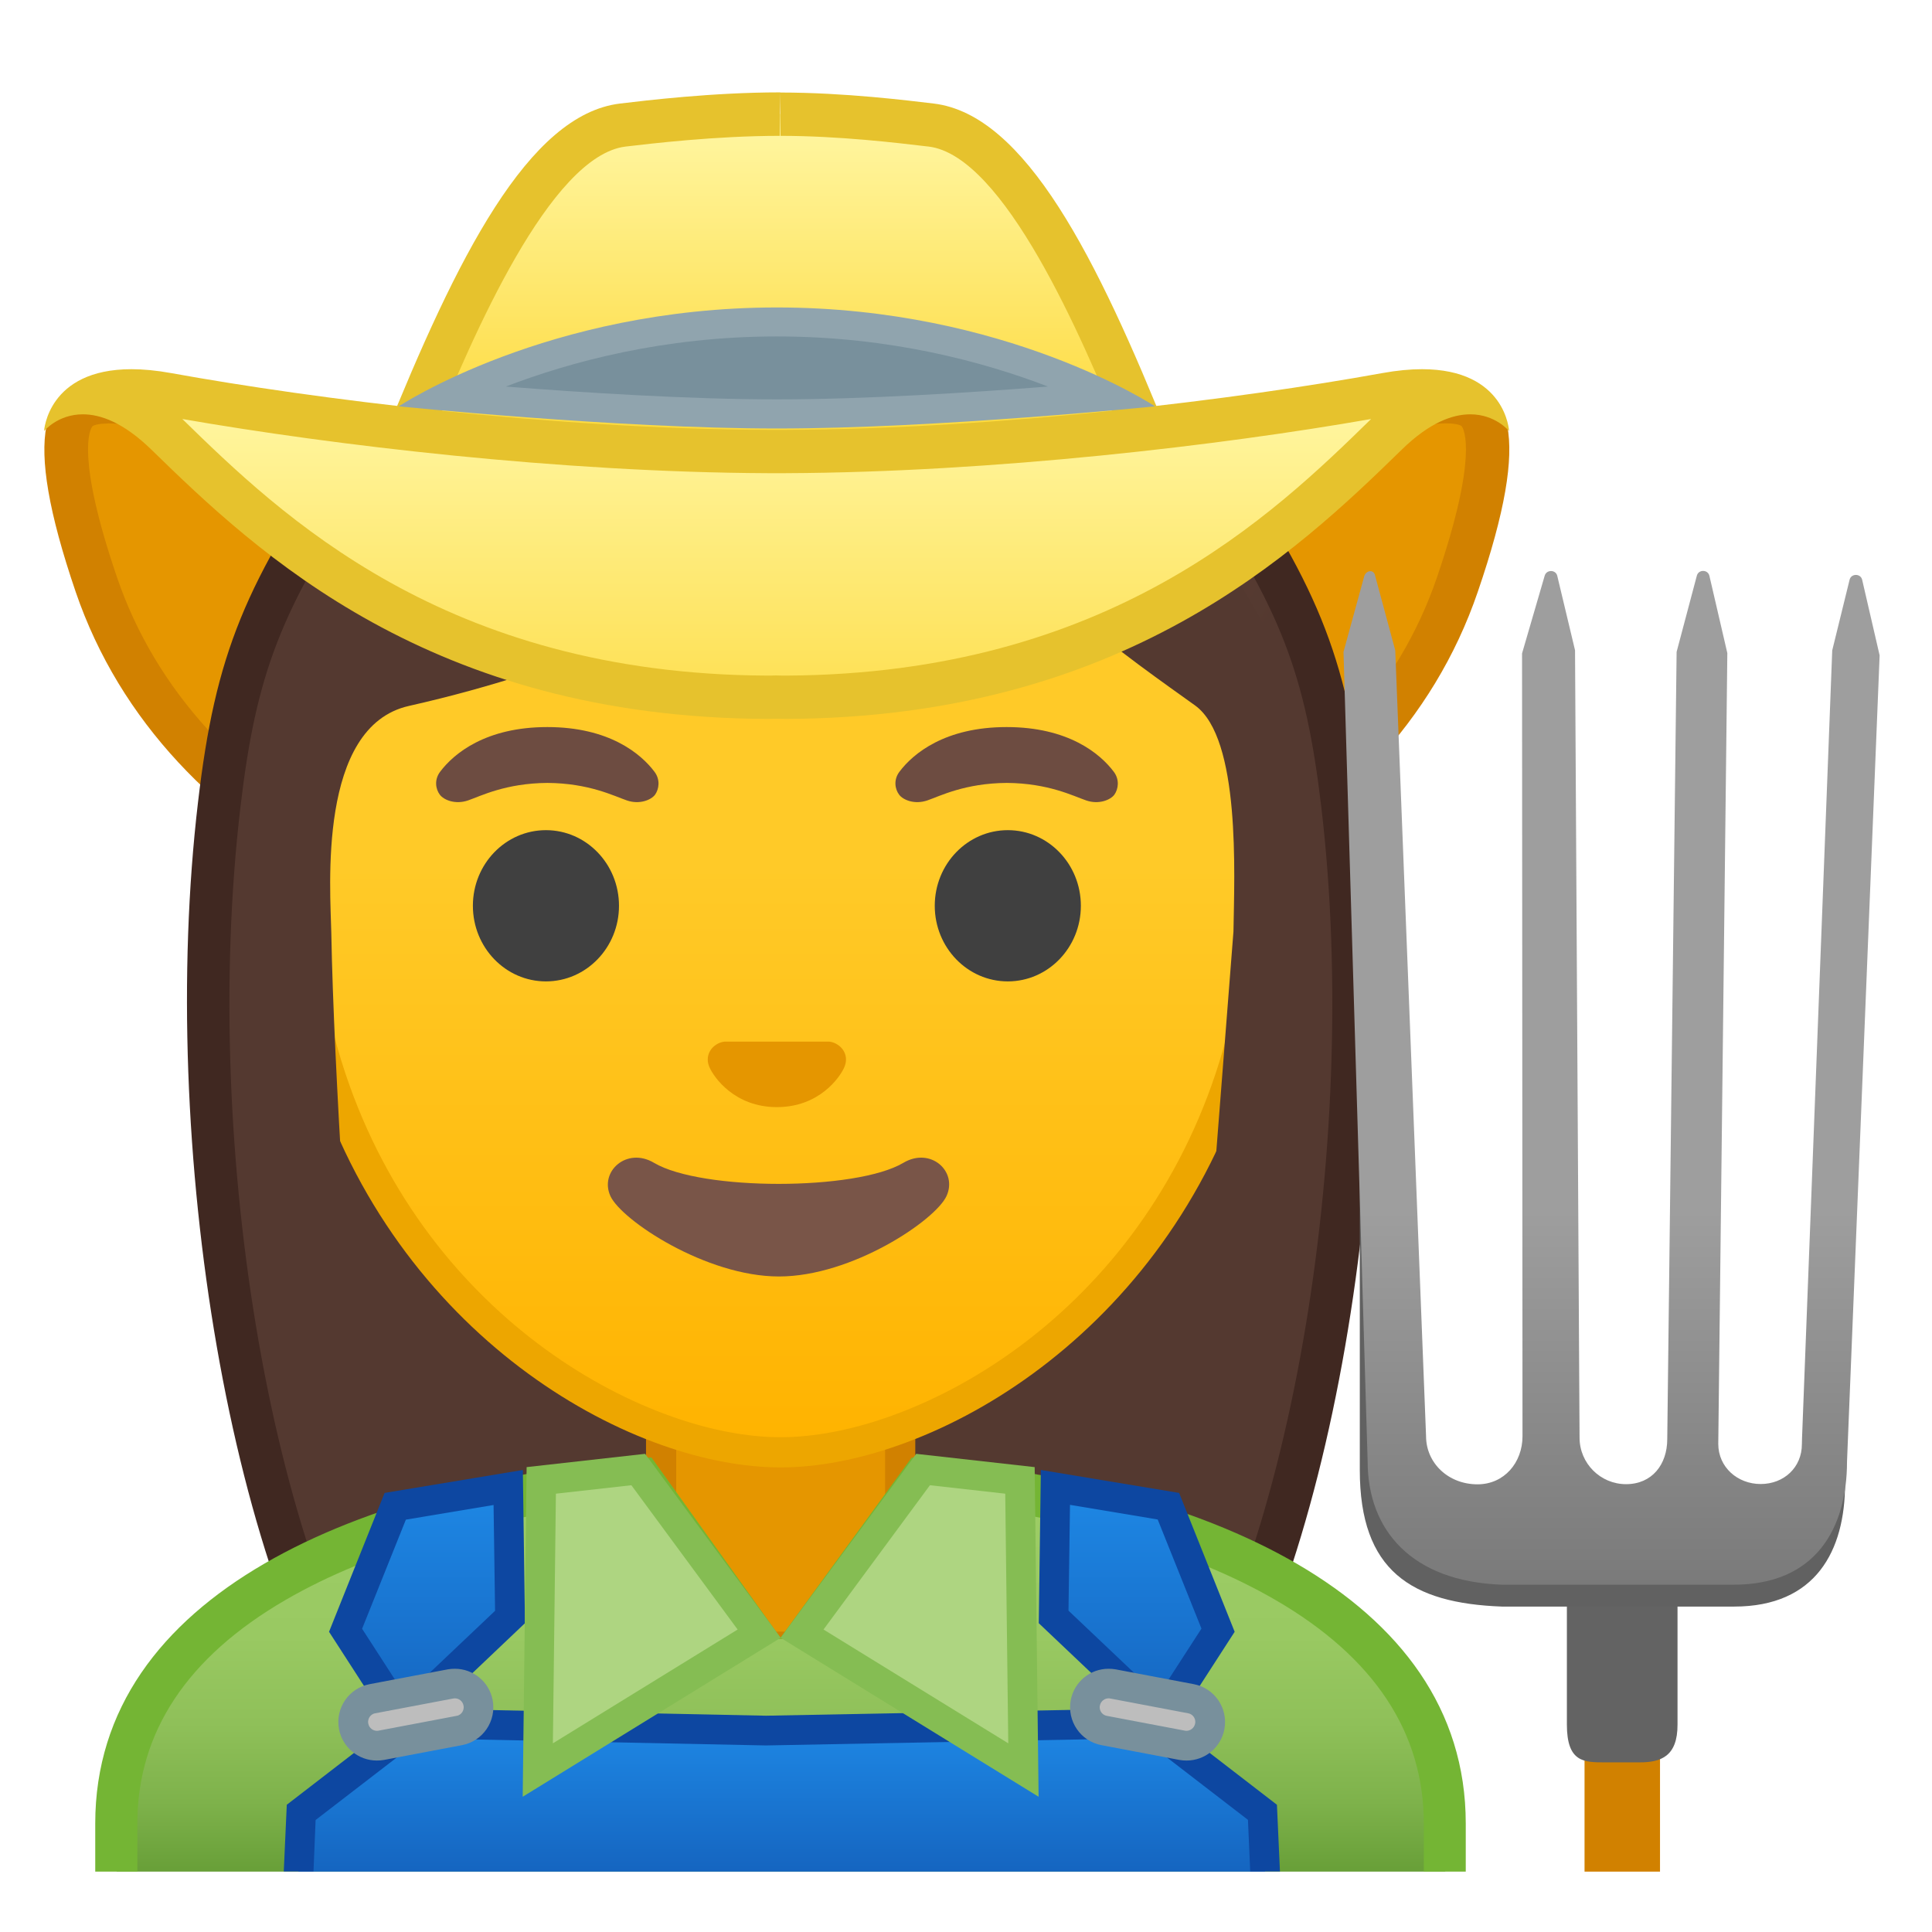 <svg viewBox="0 0 128 128" xmlns="http://www.w3.org/2000/svg" xmlns:xlink="http://www.w3.org/1999/xlink">
  <g id="hat_x5F_back">
    <g>
      <path d="M51.49,63.52c-0.33,0-0.63,0.01-0.93,0.01c-21.7,0-39.04-9.73-44.18-24.8c-2.55-7.47-2.2-10.28-1.46-11.31 c0.25-0.35,0.75-0.81,2.21-0.81c3.17,0,8.44,2.13,14.54,4.59c8.72,3.52,19.58,7.9,29.76,8.17c10.26-0.27,21.11-4.65,29.84-8.17 c6.1-2.46,11.37-4.59,14.54-4.59c1.47,0,1.96,0.46,2.21,0.81c0.74,1.04,1.09,3.84-1.46,11.31c-5.14,15.06-22.49,24.8-44.18,24.8 C52.38,63.53,51.79,63.53,51.49,63.52z" fill="#E59600"/>
      <path d="M7.13,25.17l0,2.88c2.89,0,8.29,2.18,14,4.48c8.83,3.56,19.82,8,30.26,8.27c0.03,0,0.05,0,0.08,0 s0.05,0,0.08,0c10.44-0.28,21.43-4.71,30.26-8.27c5.71-2.31,11.11-4.48,14-4.48c0.59,0,0.97,0.1,1.04,0.2 c0.12,0.17,1.12,1.9-1.65,10.01C92.68,45.65,87.1,51.78,79.09,56c-7.47,3.93-16.95,6.09-26.7,6.09c-0.29,0-0.58,0-0.87-0.01 c-0.01,0-0.03,0-0.04,0c-0.01,0-0.03,0-0.04,0c-0.29,0-0.58,0.01-0.87,0.01c-9.75,0-19.23-2.16-26.7-6.09 c-8.02-4.22-13.59-10.35-16.11-17.73c-2.77-8.1-1.78-9.84-1.65-10.01c0.06-0.08,0.38-0.2,1.04-0.2L7.13,25.17 M95.81,25.17 c-8.25,0-27.28,12.31-44.34,12.76C34.41,37.48,15.38,25.17,7.13,25.17c-4.38,0-5.72,3.47-2.12,14.03 c5.89,17.24,25.6,25.77,45.54,25.77c0.3,0,0.61,0,0.91-0.01c0.3,0,0.61,0.01,0.91,0.01c19.95,0,39.66-8.53,45.54-25.77 C101.53,28.64,100.19,25.17,95.81,25.17L95.81,25.17z" fill="#D18100"/>
    </g>
  </g>
  <g id="hair">
    <radialGradient id="SVGID_1_" cx="51.967" cy="19.728" gradientUnits="userSpaceOnUse" r="39.06">
      <stop offset="0" style="stop-color:#6D4C41"/>
      <stop offset="1" style="stop-color:#543930"/>
    </radialGradient>
    <path d="M35.57,121.71c-0.01,0-6.53-0.33-9.79-4.73c-8.93-12.04-13.99-40.61-11.27-63.67 c1.1-9.32,2.83-13.76,9.11-22.9c7.3,1.36,15.65,2.84,27.94,2.84c0.03,0,0.3,0,0.33,0c12.29,0,20.64-1.47,27.94-2.84 c6.28,9.14,8.02,13.57,9.11,22.9c2.71,23.07-2.34,51.63-11.27,63.67c-3.17,4.27-9.4,4.71-9.83,4.73l-16.11-0.02L35.57,121.71z" fill="url(#SVGID_1_)"/>
    <path d="M54.38,31.83L54.38,31.83L54.38,31.83 M79.18,31.97c5.7,8.4,7.32,12.72,8.36,21.5 c2.68,22.76-2.26,50.87-11,62.67c-2.73,3.68-8.23,4.13-8.73,4.16l-16.08-0.02l-16.07,0.02c-0.5-0.03-6.01-0.49-8.73-4.16 c-8.75-11.79-13.68-39.9-11-62.67c1.03-8.78,2.66-13.1,8.36-21.5c7.15,1.33,15.38,2.69,27.29,2.69c0.03,0,0.07,0,0.1,0l0.04,0 c0.01,0,0.02,0,0.03,0c0.01,0,0.03,0,0.04,0l0.03,0c0.03,0,0.07,0,0.1,0C63.8,34.66,72.03,33.29,79.18,31.97 M80.47,28.85 c-7.9,1.48-16.14,2.98-28.58,2.98v0c-0.05,0-0.11,0-0.16,0c-0.05,0-0.11,0-0.16,0v0c-12.45,0-20.69-1.5-28.58-2.98 c-6.79,9.78-8.72,14.48-9.87,24.29c-2.67,22.65,2.14,52,11.54,64.68c3.73,5.02,10.93,5.3,10.93,5.3l16.15-0.02l16.15,0.02 c0,0,7.21-0.28,10.93-5.3c9.4-12.68,14.21-42.03,11.54-64.68C89.19,43.33,87.26,38.63,80.47,28.85L80.47,28.85z" fill="#402821"/>
  </g>
  <g id="neck">
    <path d="M50.91,109.1c-3.92,0-7.11-3.47-7.11-7.74v-9.68h15.84v9.68c0,4.27-3.19,7.74-7.11,7.74H50.91z" fill="#E59600"/>
    <path d="M58.64,92.68v8.68c0,3.72-2.74,6.74-6.11,6.74h-1.62c-3.37,0-6.11-3.03-6.11-6.74v-8.68h6.92H58.64 M60.64,90.68h-8.92H42.8v10.68c0,4.83,3.63,8.74,8.11,8.74h1.62c4.48,0,8.11-3.91,8.11-8.74V90.68L60.64,90.68z" fill="#D18100"/>
  </g>
  <g id="head_1_">
    <linearGradient id="SVGID_2_" gradientUnits="userSpaceOnUse" x1="51.72" x2="51.72" y1="95.671" y2="19.146">
      <stop offset="0" style="stop-color:#FFB300"/>
      <stop offset="0.5" style="stop-color:#FFCA28"/>
    </linearGradient>
    <path d="M51.72,96.23c-2.29,0-4.9-0.49-7.53-1.43c-11.29-4-24.47-16.28-24.47-37.74 c0-28.61,17.24-38.76,32.01-38.76c14.76,0,32.01,10.15,32.01,38.76c0,21.5-13.21,33.77-24.52,37.75 C56.59,95.74,54,96.23,51.72,96.23z" fill="url(#SVGID_2_)"/>
    <path d="M51.72,19.3L51.72,19.3c8.37,0,16,3.24,21.46,9.11c6.24,6.7,9.54,16.61,9.54,28.65 c0,20.97-12.85,32.94-23.85,36.81c-2.52,0.89-4.99,1.35-7.16,1.35c-2.18,0-4.67-0.47-7.2-1.37 c-10.98-3.89-23.81-15.85-23.81-36.79c0-12.04,3.3-21.95,9.54-28.65C35.72,22.54,43.35,19.3,51.72,19.3 M51.72,17.3L51.72,17.3 L51.72,17.3c-17.14,0-33.01,12.74-33.01,39.76c0,21.7,13.44,34.54,25.14,38.68c2.79,0.99,5.48,1.48,7.87,1.48 c2.37,0,5.05-0.49,7.82-1.47c11.71-4.12,25.18-16.97,25.18-38.7C84.73,30.04,68.86,17.3,51.72,17.3L51.72,17.3z" fill="#EDA600"/>
  </g>
  <g id="eyes">
    <ellipse cx="36.17" cy="60.01" fill="#404040" rx="4.84" ry="5.01"/>
    <ellipse cx="66.77" cy="60.01" fill="#404040" rx="4.84" ry="5.01"/>
  </g>
  <path id="mouth" d="M59.85,77.04c-3.13,1.86-13.39,1.86-16.52,0c-1.8-1.07-3.63,0.57-2.89,2.2 c0.73,1.6,6.33,5.33,11.17,5.33s10.36-3.72,11.1-5.33C63.46,77.6,61.65,75.97,59.85,77.04z" fill="#795548"/>
  <g id="eyebrows">
    <path d="M43.36,51.13c-0.91-1.21-3.02-2.96-7.1-2.96s-6.19,1.75-7.1,2.96c-0.4,0.53-0.3,1.15-0.02,1.52 c0.26,0.35,1.02,0.67,1.87,0.38c0.84-0.29,2.49-1.14,5.26-1.16c2.76,0.02,4.41,0.87,5.26,1.16c0.84,0.29,1.61-0.03,1.87-0.38 C43.66,52.28,43.76,51.66,43.36,51.13z" fill="#6D4C41"/>
    <path d="M73.79,51.13c-0.91-1.21-3.02-2.96-7.1-2.96s-6.19,1.75-7.1,2.96c-0.4,0.53-0.3,1.15-0.02,1.52 c0.26,0.35,1.02,0.67,1.87,0.38c0.84-0.29,2.49-1.14,5.26-1.16c2.76,0.02,4.41,0.87,5.26,1.16c0.84,0.29,1.61-0.03,1.87-0.38 C74.09,52.28,74.19,51.66,73.79,51.13z" fill="#6D4C41"/>
  </g>
  <path id="nose" d="M55.26,69.09c-0.1-0.04-0.21-0.07-0.32-0.08H48c-0.11,0.01-0.21,0.04-0.32,0.08 C47.05,69.35,46.7,70,47,70.7c0.3,0.69,1.68,2.65,4.47,2.65c2.79,0,4.17-1.95,4.47-2.65C56.24,70,55.89,69.35,55.26,69.09z" fill="#E59600"/>
  <radialGradient id="hair_2_" cx="51.811" cy="19.936" gradientTransform="matrix(1 0 0 0.964 0 0.723)" gradientUnits="userSpaceOnUse" r="25.548">
    <stop offset="0" style="stop-color:#6D4C41"/>
    <stop offset="1" style="stop-color:#543930"/>
  </radialGradient>
  <path id="hair_1_" d="M16.62,79.03h6.11c-0.38-6.29-0.7-12.69-0.78-17.22c-0.06-2.91-0.93-13.67,5.14-15.04 c22.27-5.01,34.88-16.82,34.88-16.82c3.28,7.16,13.53,14.14,17.21,16.79c3.02,2.18,2.6,11.16,2.54,14.97l-1.35,17.31h6.58 c1.13-14.72,0.35-23.27-0.23-29.44c0,0-4.55-26.09-34.46-25.21c-28.36,0.83-33.42,16.18-34.67,20.69S15.52,64.95,16.62,79.03z" fill="url(#hair_2_)"/>
  <g id="farmer_x5F_overall">
    <linearGradient id="SVGID_3_" gradientUnits="userSpaceOnUse" x1="51.72" x2="51.72" y1="98.019" y2="124">
      <stop offset="0.128" style="stop-color:#9CCC65"/>
      <stop offset="0.4" style="stop-color:#99C962"/>
      <stop offset="0.621" style="stop-color:#8FC059"/>
      <stop offset="0.823" style="stop-color:#7EB24B"/>
      <stop offset="1" style="stop-color:#689F38"/>
    </linearGradient>
    <path d="M95.73,120.81c0-17.79-25.56-21.89-34.66-22.78l-7.67,10.54l-3.33,0l-7.55-10.56 c-9.85,0.93-18.23,3.27-24.28,6.78c-6.98,4.05-10.51,9.44-10.51,16.01V124h88.02V120.81z" fill="url(#SVGID_3_)"/>
    <path d="M9.1,120.81c0-6.04,3.3-11.03,9.82-14.81c5.72-3.32,13.62-5.56,22.92-6.52l6.5,9.09h6.76l6.61-9.08 c9.28,0.97,17.15,3.22,22.84,6.54c6.49,3.78,9.78,8.75,9.78,14.78V124h2.78v-3.19c0-15.19-17.51-22.56-36.71-24.24l-8.69,11.93 l-8.55-11.94c-19.26,1.66-36.85,9.02-36.85,24.25V124H9.1V120.81z" fill="#74B534"/>
    <g>
      <linearGradient id="SVGID_4_" gradientUnits="userSpaceOnUse" x1="51.791" x2="51.791" y1="114.166" y2="124">
        <stop offset="0" style="stop-color:#1E88E5"/>
        <stop offset="1" style="stop-color:#1565C0"/>
      </linearGradient>
      <polygon fill="url(#SVGID_4_)" points="83.64,120.08 76.47,114.56 76.72,114.17 50.73,114.66 26.86,114.17 27.11,114.56 19.95,120.08 19.77,124 83.81,124 "/>
      <linearGradient id="SVGID_5_" gradientUnits="userSpaceOnUse" x1="75.247" x2="75.247" y1="98.551" y2="113.877">
        <stop offset="0" style="stop-color:#1E88E5"/>
        <stop offset="1" style="stop-color:#1565C0"/>
      </linearGradient>
      <polygon fill="url(#SVGID_5_)" points="80.69,108.01 77.4,99.8 69.92,98.55 69.8,107.13 76.91,113.88 "/>
      <linearGradient id="SVGID_6_" gradientUnits="userSpaceOnUse" x1="28.334" x2="28.334" y1="98.551" y2="113.876">
        <stop offset="0" style="stop-color:#1E88E5"/>
        <stop offset="1" style="stop-color:#1565C0"/>
      </linearGradient>
      <polygon fill="url(#SVGID_6_)" points="33.78,107.13 33.66,98.55 26.18,99.8 22.89,108.01 26.67,113.88 "/>
      <path d="M20.91,120.58l6.09-4.69l0.94-0.72l0.81,0.02l21.96,0.45l0.04,0l0.04,0l24.04-0.46l0.82-0.02l0.94,0.72 l6.09,4.69l0.15,3.42h1.97l-0.2-4.42l-6.81-5.25l4.01-6.21l-3.68-9.2l-9.16-1.52l-0.14,10.15l5.98,5.67l-24.04,0.46l-21.96-0.45 l5.98-5.68l-0.14-10.15l-9.16,1.52l-3.68,9.2l4.01,6.21l-6.81,5.25l-0.2,4.42h1.97L20.91,120.58z M70.79,106.71l0.1-7.01 l5.81,0.97l2.9,7.23l-2.87,4.44l-0.58-0.55L70.79,106.71z M23.99,107.91l2.9-7.23l5.81-0.97l0.1,7.01l-5.36,5.08l-0.58,0.55 L23.99,107.91z" fill="#0D47A1"/>
    </g>
    <g>
      <path d="M78.62,115.65c-0.1,0-0.2-0.01-0.29-0.03l-5.17-0.98c-0.41-0.08-0.77-0.31-1-0.66 c-0.24-0.34-0.32-0.76-0.25-1.17c0.14-0.74,0.79-1.28,1.54-1.28c0.1,0,0.2,0.01,0.29,0.03l5.17,0.98 c0.85,0.16,1.41,0.98,1.25,1.83C80.01,115.11,79.37,115.65,78.62,115.65L78.62,115.65z" fill="#BDBDBD"/>
      <path d="M73.44,112.52c0.04,0,0.07,0,0.11,0.01l5.17,0.98c0.2,0.04,0.31,0.15,0.37,0.24 c0.06,0.09,0.13,0.24,0.09,0.44c-0.06,0.31-0.33,0.48-0.57,0.48c-0.04,0-0.07,0-0.11-0.01l-5.17-0.98 c-0.2-0.04-0.31-0.15-0.37-0.24c-0.06-0.09-0.13-0.24-0.09-0.44C72.93,112.69,73.2,112.52,73.44,112.52 M73.44,110.56 c-1.2,0-2.27,0.85-2.5,2.08v0c-0.26,1.38,0.65,2.72,2.03,2.98l5.17,0.98c0.16,0.03,0.32,0.04,0.48,0.04c1.2,0,2.27-0.85,2.5-2.08 v0c0.26-1.38-0.65-2.72-2.03-2.98l-5.17-0.98C73.75,110.57,73.59,110.56,73.44,110.56L73.44,110.56z" fill="#78909C"/>
    </g>
    <g>
      <path d="M24.96,115.65c-0.75,0-1.4-0.54-1.54-1.28c-0.16-0.85,0.4-1.67,1.25-1.83l5.17-0.98 c0.1-0.02,0.2-0.03,0.29-0.03c0.75,0,1.4,0.54,1.54,1.28c0.08,0.41-0.01,0.83-0.25,1.17s-0.59,0.58-1,0.66l-5.17,0.98 C25.16,115.64,25.06,115.65,24.96,115.65z" fill="#BDBDBD"/>
      <path d="M30.14,112.52c0.24,0,0.51,0.16,0.57,0.48c0.04,0.2-0.03,0.35-0.09,0.44c-0.06,0.09-0.18,0.21-0.37,0.24 l-5.17,0.98c-0.04,0.01-0.07,0.01-0.11,0.01c-0.24,0-0.51-0.16-0.57-0.48c-0.04-0.2,0.03-0.35,0.09-0.44 c0.06-0.09,0.18-0.21,0.37-0.24l5.17-0.98C30.07,112.53,30.11,112.52,30.14,112.52 M30.14,110.56c-0.16,0-0.32,0.01-0.48,0.04 l-5.17,0.98c-1.38,0.26-2.29,1.59-2.03,2.98v0c0.23,1.22,1.3,2.08,2.5,2.08c0.16,0,0.32-0.01,0.48-0.04l5.17-0.98 c1.38-0.26,2.29-1.59,2.03-2.98v0C32.41,111.41,31.34,110.56,30.14,110.56L30.14,110.56z" fill="#78909C"/>
    </g>
    <g>
      <polygon fill="#AED581" points="35.86,98.08 42.28,97.36 50.3,108.23 35.63,117.26 "/>
      <path d="M41.83,98.4l7.04,9.56l-12.24,7.54l0.2-16.54L41.83,98.4 M42.74,96.32l-7.85,0.88l-0.26,21.84l17.09-10.53 L42.74,96.32L42.74,96.32z" fill="#85BD53"/>
    </g>
    <g>
      <polygon fill="#AED581" points="53.14,108.23 61.16,97.36 67.58,98.08 67.81,117.26 "/>
      <path d="M61.61,98.4l4.99,0.56l0.2,16.54l-12.24-7.54L61.61,98.4 M60.7,96.32l-8.98,12.19l17.09,10.53L68.55,97.2 L60.7,96.32L60.7,96.32z" fill="#85BD53"/>
    </g>
  </g>
  <g id="hat_front">
    <g>
      <linearGradient id="SVGID_7_" gradientUnits="userSpaceOnUse" x1="51.471" x2="51.471" y1="8.86" y2="30.187">
        <stop offset="2.802890e-03" style="stop-color:#FFF59D"/>
        <stop offset="0.553" style="stop-color:#FEE565"/>
        <stop offset="0.996" style="stop-color:#FDD835"/>
      </linearGradient>
      <path d="M51.47,32.47c-15.04,0-23.41-1.79-24.62-3.07c4.28-10.6,8.98-20.47,14.41-21.12 c1.66-0.2,6.07-0.73,10.41-0.73c4.03,0,8.04,0.49,9.76,0.69l0.26,0.03C67.11,8.94,71.82,18.8,76.09,29.4 C74.88,30.68,66.51,32.47,51.47,32.47z" fill="url(#SVGID_7_)"/>
      <path d="M51.66,6.12L51.71,9c3.9,0,7.85,0.48,9.54,0.68l0.27,0.03c4.99,0.6,10.16,12.61,12.77,19.05 c-2.71,1.04-10.67,2.28-22.81,2.28s-20.1-1.23-22.81-2.28c2.61-6.43,7.78-18.45,12.78-19.05C43.07,9.52,47.41,9,51.66,9V6.12 M51.66,6.12c-4.43,0-8.91,0.54-10.58,0.74c-6.07,0.73-10.81,10.19-15.64,22.17c-1.31,3.25,12.36,4.87,26.02,4.87 s27.33-1.62,26.02-4.87C72.67,17.05,67.93,7.59,61.86,6.86C60.24,6.67,56,6.13,51.71,6.13C51.69,6.12,51.68,6.12,51.66,6.12 L51.66,6.12z" fill="#E6C22D"/>
    </g>
    <g>
      <linearGradient id="SVGID_8_" gradientUnits="userSpaceOnUse" x1="51.468" x2="51.468" y1="27.724" y2="53.155">
        <stop offset="2.802890e-03" style="stop-color:#FFF59D"/>
        <stop offset="0.553" style="stop-color:#FEE565"/>
        <stop offset="0.996" style="stop-color:#FDD835"/>
      </linearGradient>
      <path d="M51.48,46.18l-0.63,0.01c-22.03-0.1-33.15-10.95-39.8-17.44c-1.45-1.42-2.9-2.29-4.32-2.61 c0.54-0.16,1.19-0.26,2-0.26c0.72,0,1.52,0.08,2.38,0.24c9.85,1.79,25.47,3.72,39.78,3.78c0,0,1.16,0,1.16,0 c14.31-0.06,29.93-2,39.78-3.78c0.86-0.16,1.67-0.24,2.38-0.24c0.8,0,1.46,0.1,1.99,0.26c-1.42,0.32-2.86,1.2-4.31,2.61 c-6.65,6.48-17.77,17.34-39.78,17.44l-0.02,0L51.48,46.18z" fill="url(#SVGID_8_)"/>
      <path d="M12.08,27.76c9.95,1.73,24.98,3.53,38.8,3.59l0.1,0l0.25,0l0.24,0l0.22,0l0.25,0l0.1,0 c13.82-0.06,28.86-1.85,38.8-3.59c-6.49,6.34-17.36,16.9-38.77,17c-0.09,0-0.17,0-0.25,0c-0.12,0-0.24-0.01-0.38-0.01 c-0.12,0-0.24,0-0.36,0.01c-0.08,0-0.17,0-0.26,0c0,0,0,0,0,0C29.44,44.66,18.58,34.1,12.08,27.76 M94.21,24.46 c-0.77,0-1.65,0.08-2.64,0.26c-9.43,1.71-25.18,3.7-39.53,3.76c-0.03,0-0.06,0-0.09,0c-0.16,0-0.32,0-0.48,0c0,0,0,0-0.01,0 c0,0,0,0-0.01,0c-0.16,0-0.32,0-0.48,0c-0.03,0-0.06,0-0.09,0c-14.35-0.06-30.1-2.05-39.53-3.76c-0.99-0.18-1.87-0.26-2.64-0.26 c-5.56,0-5.79,4.1-5.79,4.1s0.9-1.11,2.57-1.11c1.16,0,2.68,0.53,4.54,2.34c7.03,6.86,18.48,17.74,40.77,17.84 c0.01,0,0.02,0,0.03,0c0.21,0,0.41-0.01,0.62-0.01c0.21,0,0.41,0.01,0.62,0.01c0.01,0,0.02,0,0.03,0 c22.29-0.1,33.74-10.98,40.77-17.84c1.85-1.81,3.38-2.34,4.54-2.34c1.67,0,2.57,1.11,2.57,1.11S99.78,24.46,94.21,24.46 L94.21,24.46z" fill="#E6C22D"/>
    </g>
    <g>
      <path d="M51.47,27.43c-7.54,0-17.02-0.75-21.84-1.17c3.86-1.89,11.67-4.92,21.84-4.92s17.97,3.04,21.84,4.92 C68.49,26.68,59.01,27.43,51.47,27.43z" fill="#78909C"/>
      <path d="M51.47,22.29c7.54,0,13.75,1.7,17.96,3.32c-5.09,0.4-12.11,0.85-17.96,0.85c-5.84,0-12.87-0.45-17.96-0.85 C37.73,23.99,43.93,22.29,51.47,22.29 M51.47,20.37c-15.18,0-25.05,6.55-25.05,6.55s14.37,1.47,25.05,1.47s25.05-1.47,25.05-1.47 S66.65,20.37,51.47,20.37L51.47,20.37z" fill="#90A4AE"/>
    </g>
  </g>
  <g id="fork">
    <line fill="none" stroke="#D18100" stroke-miterlimit="10" stroke-width="5" x1="107.48" x2="107.48" y1="109.01" y2="124"/>
    <path d="M108.64,116.76h-2.32c-1.38,0-2.51,0-2.51-2.51v-12.01h7.33v12.01 C111.15,116.38,110.02,116.76,108.64,116.76z" fill="#636363"/>
    <path d="M116.73,99.5c-1.84,0-7.74,0.06-9.07,0.06c-2.12,0-7.74-0.19-10.03-0.19c-7.48,0-7.54-26.69-7.54-26.69 v24.71c0,6.69,3.42,8.83,9.42,9.05h15.38c5.42,0,7.35-3.71,7.35-8.15l-0.38-4.86C121.84,93.44,120.39,99.5,116.73,99.5z" fill="#616161"/>
    <linearGradient id="SVGID_9_" gradientUnits="userSpaceOnUse" x1="106.778" x2="106.778" y1="108.468" y2="49.798">
      <stop offset="0" style="stop-color:#757575"/>
      <stop offset="0.482" style="stop-color:#9E9E9E"/>
    </linearGradient>
    <path d="M123.37,38.4c-0.11-0.42-0.73-0.41-0.83,0.01l-1.15,4.68l-2,52.18c0,0-0.01,0.27-0.01,0.41 c0,1.54-1.19,2.64-2.73,2.64s-2.81-1.12-2.81-2.66c0-0.22,0.6-52.39,0.6-52.39l-1.19-5.13c-0.11-0.42-0.72-0.42-0.83,0l-1.34,5.05 l-0.62,52.15c0,1.7-1.02,2.99-2.73,2.99c-1.7,0-3.08-1.38-3.08-3.08l-0.3-52.17l-1.18-4.94c-0.11-0.41-0.71-0.41-0.83,0l-1.5,5.15 l0.03,51.86c0,1.76-1.22,3.19-2.98,3.19c-1.96,0-3.41-1.43-3.41-3.19l-2.04-52.06l-1.34-4.97c-0.1-0.42-0.6-0.34-0.72,0.07l-1.37,5 l1.6,53.63c0,4.52,2.88,7.95,8.88,8.17h15.38c5.42,0,7.5-3.73,7.5-8.17l2.16-53.4L123.37,38.4z" fill="url(#SVGID_9_)"/>
  </g>
</svg>